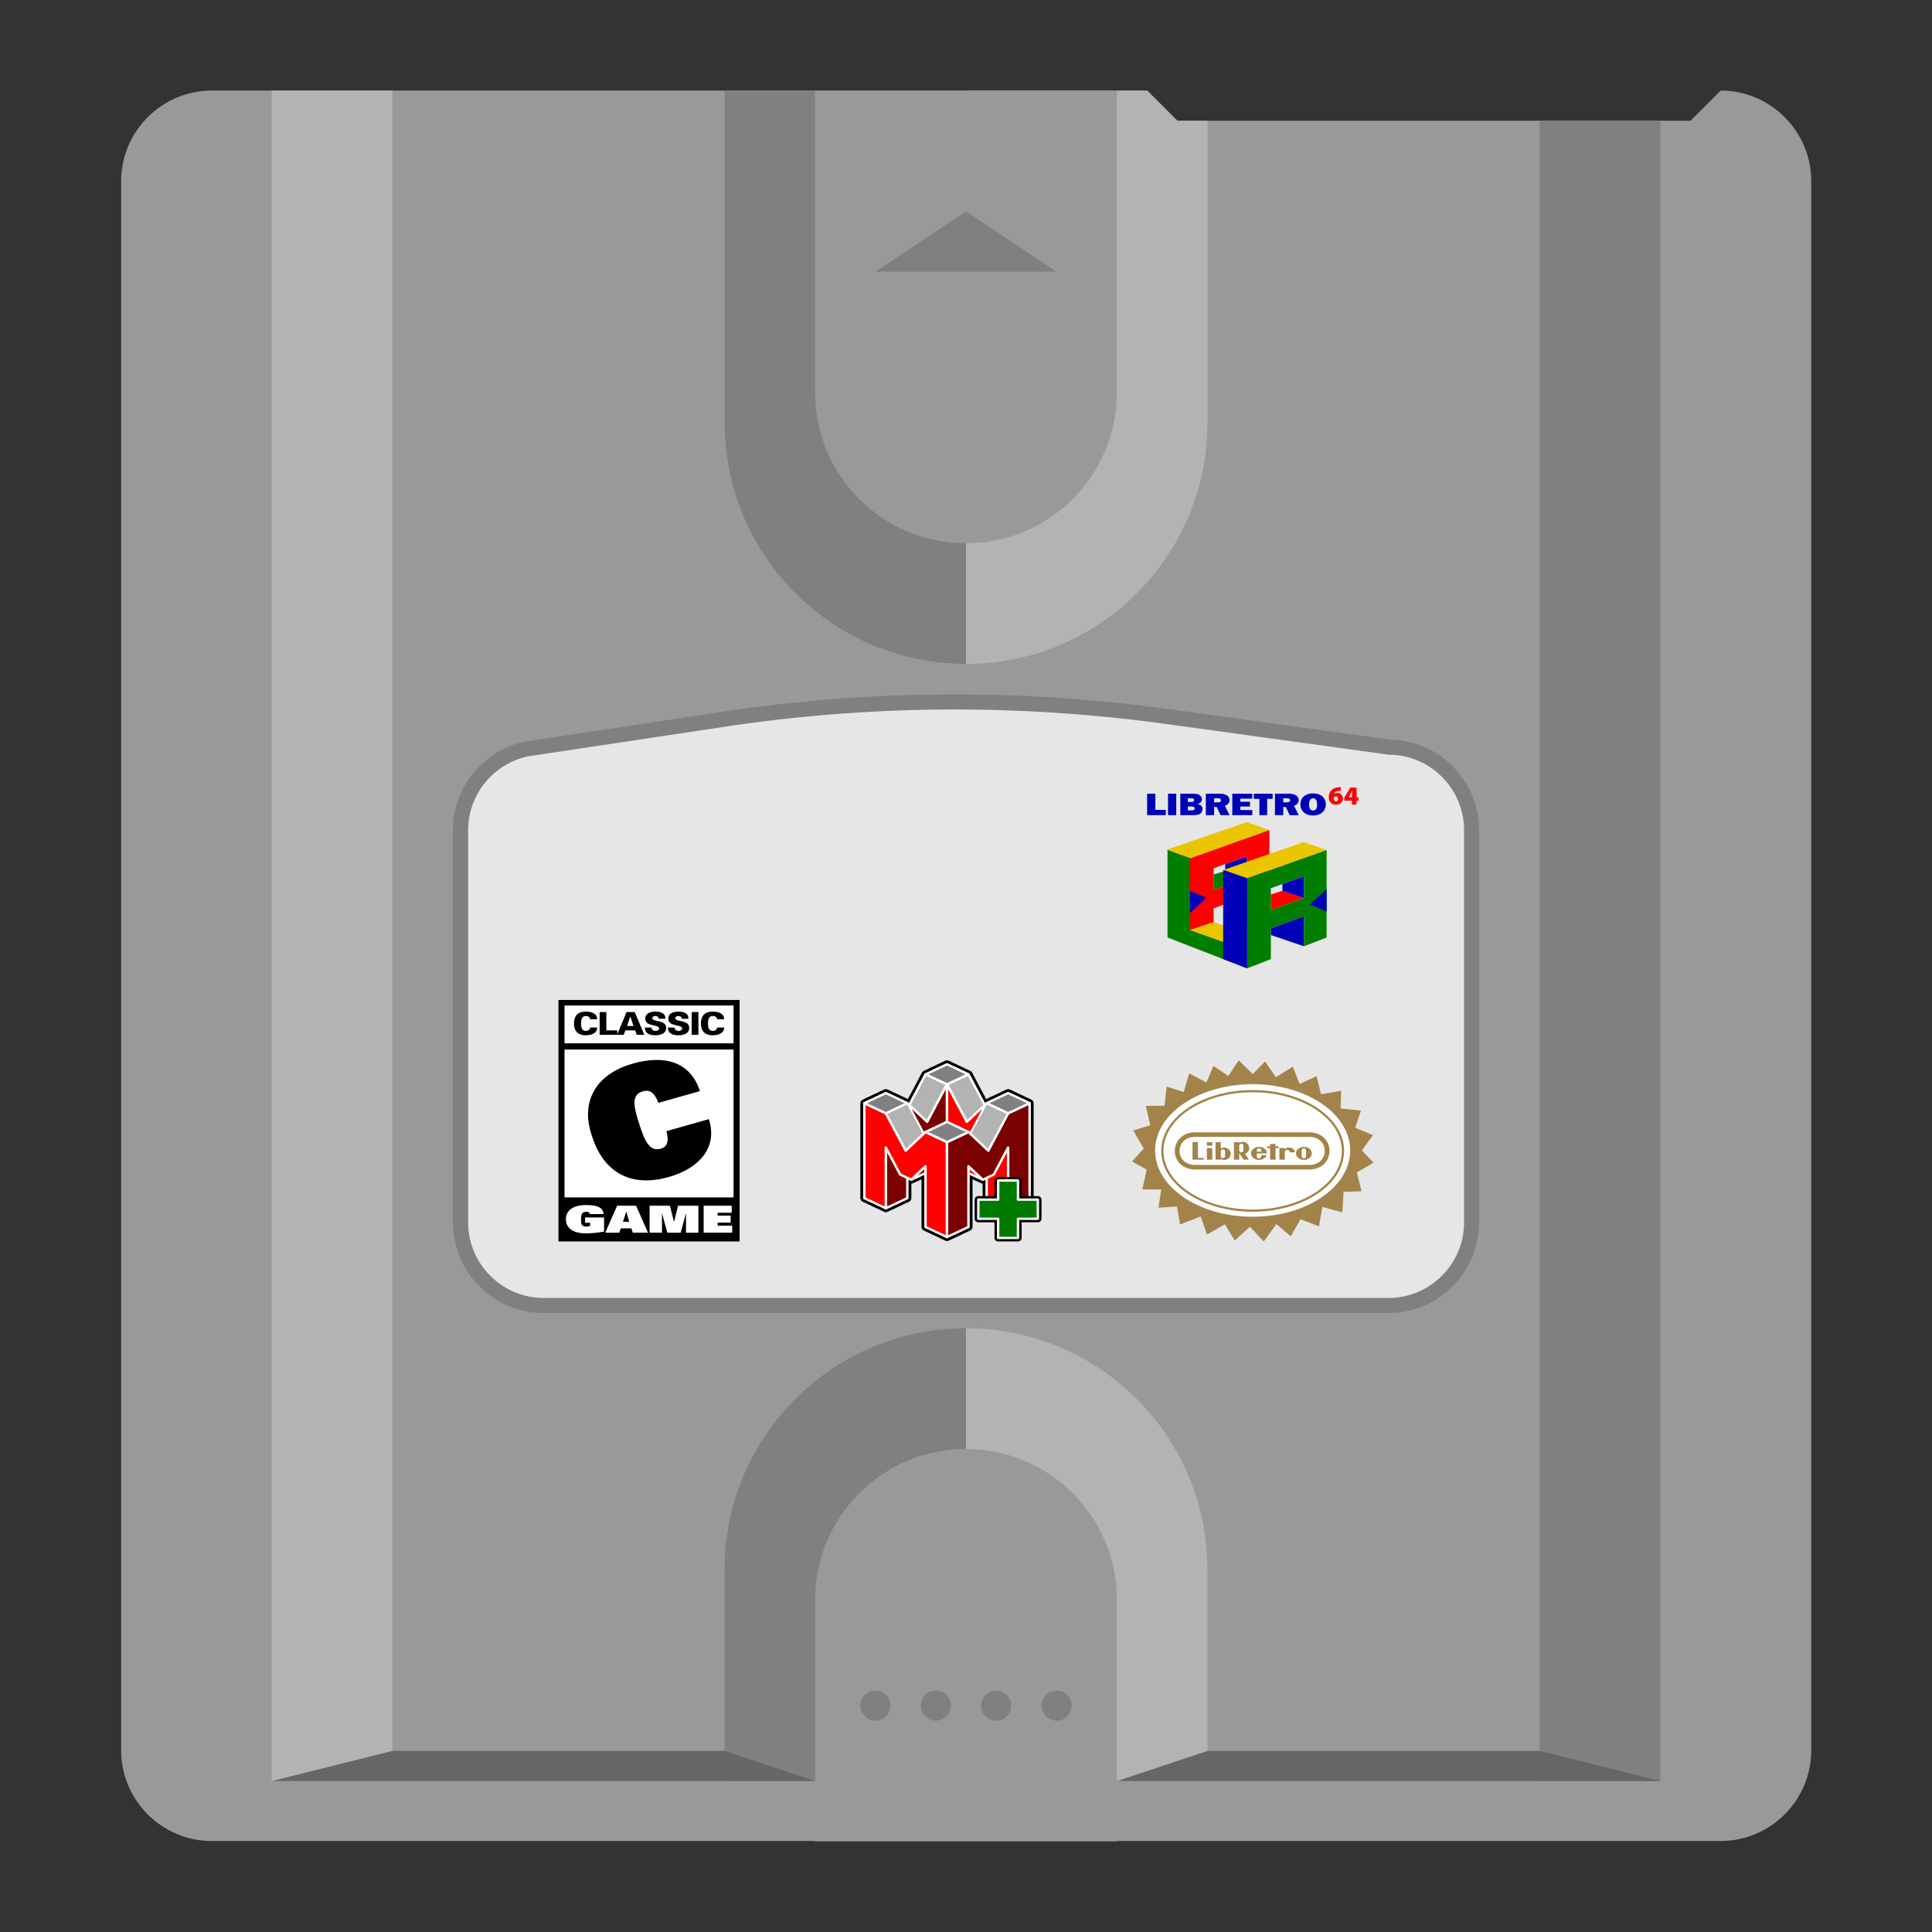 <?xml version="1.0" encoding="UTF-8" standalone="no"?>
<svg
   xmlns:dc="http://purl.org/dc/elements/1.1/"
   xmlns:cc="http://creativecommons.org/ns#"
   xmlns:rdf="http://www.w3.org/1999/02/22-rdf-syntax-ns#"
   xmlns:svg="http://www.w3.org/2000/svg"
   xmlns="http://www.w3.org/2000/svg"
   xmlns:sodipodi="http://sodipodi.sourceforge.net/DTD/sodipodi-0.dtd"
   xmlns:inkscape="http://www.inkscape.org/namespaces/inkscape"
   viewBox="0 0 341.333 341.333"
   height="256"
   width="256"
   xml:space="preserve"
   id="svg2"
   version="1.1"
   sodipodi:docname="Nintendo - Nintendo 64DD-content.svg"
   inkscape:version="0.92.2 (5c3e80d, 2017-08-06)"><rect x="0" y="0" width="341.333" height="341.333" fill="#333333" stroke="none"/><sodipodi:namedview
     pagecolor="#ffffff"
     bordercolor="#666666"
     borderopacity="1"
     objecttolerance="10"
     gridtolerance="10"
     guidetolerance="10"
     inkscape:pageopacity="0"
     inkscape:pageshadow="2"
     inkscape:window-width="1024"
     inkscape:window-height="705"
     id="namedview52"
     showgrid="false"
     inkscape:pagecheckerboard="true"
     inkscape:zoom="1.3828124"
     inkscape:cx="112.25453"
     inkscape:cy="90.476001"
     inkscape:window-x="-8"
     inkscape:window-y="-8"
     inkscape:window-maximized="1"
     inkscape:current-layer="svg2" /><defs
     id="defs6"><clipPath
       id="clipPath18"
       clipPathUnits="userSpaceOnUse"><path
         id="path16"
         d="M 0,256 H 256 V 0 H 0 Z" /></clipPath><clipPath
       id="clipPath26"
       clipPathUnits="userSpaceOnUse"><path
         id="path24"
         d="M 8,252 H 248 V 4 H 8 Z" /></clipPath></defs><g
     id="g36"
     transform="matrix(1.333,0,0,-1.333,304,16)"><path
       inkscape:connector-curvature="0"
       d="m 0,0 -4,-4 h -68 l -4,4 h -124 c -6.6,0 -12,-5.4 -12,-12 v -208 c 0,-6.6 5.4,-12 12,-12 H 0 c 6.6,0 12,5.4 12,12 V -12 C 12,-5.4 6.6,0 0,0"
       style="fill:#999999;fill-opacity:1;fill-rule:nonzero;stroke:none"
       id="path38" /></g><g
     id="g40"
     transform="matrix(1.333,0,0,-1.333,208,21.333)"><path
       inkscape:connector-curvature="0"
       d="m 0,0 -4,4 h -56 v -44 c 0,-17.673 14.327,-32 32,-32 17.673,0 32,14.327 32,32 V 0 Z"
       style="fill:#b3b3b3;fill-opacity:1;fill-rule:nonzero;stroke:none"
       id="path42" /></g><g
     id="g44"
     transform="matrix(1.333,0,0,-1.333,170.667,16)"><path
       inkscape:connector-curvature="0"
       d="m 0,0 h -32 v -44 c 0,-17.673 14.327,-32 32,-32 z"
       style="fill:#808080;fill-opacity:1;fill-rule:nonzero;stroke:none"
       id="path46" /></g><g
     id="g48"
     transform="matrix(1.333,0,0,-1.333,144,16)"><path
       inkscape:connector-curvature="0"
       d="m 0,0 v -40 c 0,-11.046 8.954,-20 20,-20 11.046,0 20,8.954 20,20 V 0 Z"
       style="fill:#999999;fill-opacity:1;fill-rule:nonzero;stroke:none"
       id="path50" /></g><g
     id="g52"
     transform="matrix(1.333,0,0,-1.333,154.667,48)"><path
       inkscape:connector-curvature="0"
       d="M 0,0 H 24 L 12,8 Z"
       style="fill:#808080;fill-opacity:1;fill-rule:nonzero;stroke:none"
       id="path54" /></g><g
     id="g56"
     transform="matrix(1.333,0,0,-1.333,170.667,234.667)"><path
       inkscape:connector-curvature="0"
       d="m 0,0 v -60 h 32 v 28 C 32,-14.327 17.673,0 0,0"
       style="fill:#b3b3b3;fill-opacity:1;fill-rule:nonzero;stroke:none"
       id="path58" /></g><g
     id="g60"
     transform="matrix(1.333,0,0,-1.333,170.667,234.667)"><path
       inkscape:connector-curvature="0"
       d="M 0,0 C -17.673,0 -32,-14.327 -32,-32 V -60 H 0 Z"
       style="fill:#808080;fill-opacity:1;fill-rule:nonzero;stroke:none"
       id="path62" /></g><g
     id="g64"
     transform="matrix(1.333,0,0,-1.333,170.667,256)"><path
       inkscape:connector-curvature="0"
       d="m 0,0 c -11.046,0 -20,-8.954 -20,-20 v -24 -8 h 40 v 8 24 C 20,-8.954 11.046,0 0,0"
       style="fill:#999999;fill-opacity:1;fill-rule:nonzero;stroke:none"
       id="path66" /></g><g
     id="g68"
     transform="matrix(1.333,0,0,-1.333,157.333,301.333)"><path
       inkscape:connector-curvature="0"
       d="m 0,0 c 0,-1.105 -0.895,-2 -2,-2 -1.105,0 -2,0.895 -2,2 0,1.105 0.895,2 2,2 1.105,0 2,-0.895 2,-2"
       style="fill:#808080;fill-opacity:1;fill-rule:nonzero;stroke:none"
       id="path70" /></g><g
     id="g72"
     transform="matrix(1.333,0,0,-1.333,168,301.333)"><path
       inkscape:connector-curvature="0"
       d="m 0,0 c 0,-1.105 -0.895,-2 -2,-2 -1.105,0 -2,0.895 -2,2 0,1.105 0.895,2 2,2 1.105,0 2,-0.895 2,-2"
       style="fill:#808080;fill-opacity:1;fill-rule:nonzero;stroke:none"
       id="path74" /></g><g
     id="g76"
     transform="matrix(1.333,0,0,-1.333,178.667,301.333)"><path
       inkscape:connector-curvature="0"
       d="m 0,0 c 0,-1.105 -0.895,-2 -2,-2 -1.105,0 -2,0.895 -2,2 0,1.105 0.895,2 2,2 1.105,0 2,-0.895 2,-2"
       style="fill:#808080;fill-opacity:1;fill-rule:nonzero;stroke:none"
       id="path78" /></g><g
     id="g80"
     transform="matrix(1.333,0,0,-1.333,189.333,301.333)"><path
       inkscape:connector-curvature="0"
       d="m 0,0 c 0,-1.105 -0.895,-2 -2,-2 -1.105,0 -2,0.895 -2,2 0,1.105 0.895,2 2,2 1.105,0 2,-0.895 2,-2"
       style="fill:#808080;fill-opacity:1;fill-rule:nonzero;stroke:none"
       id="path82" /></g><g
     id="g84"
     transform="matrix(1.333,0,0,-1.333,168.667,122.68)"
     style="fill:#808080;fill-opacity:1"><path
       inkscape:connector-curvature="0"
       d="m 0,0 c -9.762,0 -19.611,-0.7 -29.274,-2.08 l -27.597,-4.153 -0.06,-0.009 -0.059,-0.013 c -5.511,-1.174 -9.51,-6.11 -9.51,-11.735 v -52 c 0,-6.617 5.383,-12 12,-12 h 112 c 6.617,0 12,5.383 12,12 v 52 c 0,6.569 -5.306,11.922 -11.857,11.999 l -29.359,4.05 C 18.944,-0.653 9.428,0 0,0"
       style="fill:#808080;fill-opacity:1;fill-rule:nonzero;stroke:none"
       id="path86" /></g><g
     id="g88"
     transform="matrix(1.333,0,0,-1.333,245.333,133.333)"
     style="font-variant-east_asian:normal;opacity:1;vector-effect:none;fill:#e6e6e6;fill-opacity:1;stroke:none;stroke-width:1;stroke-linecap:butt;stroke-linejoin:miter;stroke-miterlimit:4;stroke-dasharray:none;stroke-dashoffset:0;stroke-opacity:1"><path
       inkscape:connector-curvature="0"
       d="M 0,0 -29.489,4.067 C -48.404,6.676 -67.59,6.63 -86.491,3.93 l -27.583,-4.151 C -118.587,-1.183 -122,-5.211 -122,-10 v -52 c 0,-5.5 4.5,-10 10,-10 H 0 c 5.5,0 10,4.5 10,10 v 52 C 10,-4.5 5.5,0 0,0"
       style="fill:#e6e6e6;fill-opacity:1;fill-rule:nonzero;stroke:none;font-variant-east_asian:normal;vector-effect:none;stroke-width:1;stroke-linecap:butt;stroke-linejoin:miter;stroke-miterlimit:4;stroke-dasharray:none;stroke-dashoffset:0;stroke-opacity:1"
       id="path90" /></g><path
     inkscape:connector-curvature="0"
     d="M 69.333,314.667 H 48 V 16 h 21.333 z"
     style="fill:#b3b3b3;fill-opacity:1;fill-rule:nonzero;stroke:none;stroke-width:1.333"
     id="path92" /><path
     inkscape:connector-curvature="0"
     d="m 272,314.667 h 21.333 V 21.333 h -21.333 z"
     style="fill:#808080;fill-opacity:1;fill-rule:nonzero;stroke:none;stroke-width:1.333"
     id="path94" /><g
     id="g96"
     transform="matrix(1.333,0,0,-1.333,144,314.667)"><path
       inkscape:connector-curvature="0"
       d="m 0,0 h -72 l 16,4 h 44 z"
       style="fill:#666666;fill-opacity:1;fill-rule:nonzero;stroke:none"
       id="path98" /></g><g
     id="g100"
     transform="matrix(1.333,0,0,-1.333,293.333,314.667)"><path
       inkscape:connector-curvature="0"
       d="m 0,0 h -72 l 12,4 h 44 z"
       style="fill:#666666;fill-opacity:1;fill-rule:nonzero;stroke:none"
       id="path102" /></g><g
     id="g1251"
     transform="translate(8)"><path
       inkscape:connector-curvature="0"
       d="m 222.373,167.185 -5.844,-1.993 v -1.191 l 5.857,-2.135 z"
       style="fill:#0000b8;fill-opacity:1;fill-rule:nonzero;stroke:none;stroke-width:1.333"
       id="path56" /><path
       inkscape:connector-curvature="0"
       d="m 208.456,162.355 c 0,0 3.811,1.643 3.811,1.308 0,-0.336 0.013,-5.319 0.013,-5.319 l -3.905,1.423 z"
       style="fill:#007e00;fill-opacity:1;fill-rule:nonzero;stroke:none;stroke-width:1.333"
       id="path60" /><path
       inkscape:connector-curvature="0"
       d="m 212.28,155.152 -3.824,-1.295 -2.033,0.648 v 2.728 z"
       style="fill:#007e00;fill-opacity:1;fill-rule:nonzero;stroke:none;stroke-width:1.333"
       id="path64" /><path
       inkscape:connector-curvature="0"
       d="m 212.267,145.248 -14.253,4.929 4.211,1.475 14.048,-4.992 z"
       style="fill:#eac500;fill-opacity:1;fill-rule:nonzero;stroke:none;stroke-width:1.333"
       id="path68" /><path
       inkscape:connector-curvature="0"
       d="m 208.456,153.858 3.824,1.295 v -3.883 l -3.824,1.393 z"
       style="fill:#0000b8;fill-opacity:1;fill-rule:nonzero;stroke:none;stroke-width:1.333"
       id="path72" /><path
       inkscape:connector-curvature="0"
       d="m 216.133,157.8 -2.957,-1.244 2.957,-2.699 z m -3.853,-2.648 -5.857,2.081 v -3.829 l 5.857,-2.135 z m 0.019,-7.081 v 0.001 l -10.075,3.58 v 3.281 3.792 3.281 2.32 l 4.199,-1.42 v -2.429 l 5.857,-2.133 v 2.463 l -0.013,0.005 v 2.849 l 0.032,-0.012 3.973,-1.549 v -15.44 z"
       style="fill:#ff0000;fill-opacity:1;fill-rule:nonzero;stroke:none;stroke-width:1.333"
       id="path76" /><path
       inkscape:connector-curvature="0"
       d="m 197.967,144.017 h -3.3 V 140.226 h 1.455 v 2.863 h 1.845 z"
       style="fill:#0000b8;fill-opacity:1;fill-rule:nonzero;stroke:none;stroke-width:1.333"
       id="path80" /><path
       id="path82-8"
       style="fill:#0000b8;fill-opacity:1;fill-rule:nonzero;stroke:none;stroke-width:1.333"
       d="m 199.812,144.016 h -1.455 v -3.791 h 1.455 z"
       inkscape:connector-curvature="0" /><path
       inkscape:connector-curvature="0"
       d="m 202.481,143.171 c 0.144,0 0.301,0.005 0.419,-0.072 0.103,-0.06 0.172,-0.16 0.172,-0.265 0,-0.127 -0.089,-0.243 -0.227,-0.299 -0.124,-0.049 -0.288,-0.049 -0.419,-0.049 h -0.569 v 0.685 z m -0.041,-1.492 c 0.137,0 0.303,0.005 0.405,-0.072 0.089,-0.067 0.137,-0.16 0.137,-0.248 0,-0.283 -0.288,-0.321 -0.563,-0.321 h -0.563 v 0.641 z m -1.907,-1.453 h 2.297 c 0.357,0 0.721,0.021 1.016,0.193 0.316,0.183 0.501,0.492 0.501,0.801 0,0.397 -0.316,0.735 -0.796,0.823 v 0.012 c 0.541,0.077 0.912,0.408 0.912,0.861 0,0.327 -0.144,0.691 -0.48,0.885 -0.364,0.209 -0.872,0.215 -1.297,0.215 h -2.153 z"
       style="fill:#0000b8;fill-opacity:1;fill-rule:nonzero;stroke:none;stroke-width:1.333"
       id="path86-1" /><path
       inkscape:connector-curvature="0"
       d="m 207.03,141.756 c 0.316,0 0.693,-0.039 0.693,-0.365 0,-0.127 -0.083,-0.248 -0.227,-0.309 -0.124,-0.049 -0.275,-0.049 -0.412,-0.049 h -0.583 v 0.724 z m 0.611,2.26 -0.687,-1.448 h -0.452 v 1.448 h -1.461 v -3.791 h 2.395 c 0.411,0 0.864,0.044 1.213,0.232 0.392,0.199 0.577,0.536 0.577,0.907 0,0.497 -0.275,0.796 -0.831,1 l 0.851,1.652 z"
       style="fill:#0000b8;fill-opacity:1;fill-rule:nonzero;stroke:none;stroke-width:1.333"
       id="path90-1" /><path
       inkscape:connector-curvature="0"
       d="m 213.246,144.017 h -3.533 V 140.226 h 3.533 v 0.873 h -2.12 v 0.552 h 1.715 v 0.845 h -1.715 V 143.11 h 2.12 z"
       style="fill:#0000b8;fill-opacity:1;fill-rule:nonzero;stroke:none;stroke-width:1.333"
       id="path94-3" /><path
       inkscape:connector-curvature="0"
       d="m 215.873,144.017 h -1.372 V 141.138 h -0.988 v -0.912 h 3.328 v 0.912 h -0.968 z"
       style="fill:#0000b8;fill-opacity:1;fill-rule:nonzero;stroke:none;stroke-width:1.333"
       id="path98-4" /><path
       inkscape:connector-curvature="0"
       d="m 219.242,141.756 c 0.316,0 0.693,-0.039 0.693,-0.365 0,-0.127 -0.083,-0.248 -0.227,-0.309 -0.124,-0.049 -0.275,-0.049 -0.412,-0.049 h -0.583 v 0.724 z m 0.611,2.26 -0.687,-1.448 h -0.452 v 1.448 h -1.461 v -3.791 h 2.395 c 0.411,0 0.864,0.044 1.213,0.232 0.392,0.199 0.577,0.536 0.577,0.907 0,0.497 -0.275,0.796 -0.831,1 l 0.851,1.652 z"
       style="fill:#0000b8;fill-opacity:1;fill-rule:nonzero;stroke:none;stroke-width:1.333"
       id="path102-4" /><path
       inkscape:connector-curvature="0"
       d="m 223.283,142.138 c 0,0.365 0.048,1.067 0.707,1.067 0.659,0 0.707,-0.701 0.707,-1.067 0,-0.371 -0.068,-1.111 -0.707,-1.111 -0.639,0 -0.707,0.74 -0.707,1.111 m 2.957,-0.005 c 0,1.077 -0.824,1.94 -2.251,1.94 -1.427,0 -2.251,-0.863 -2.251,-1.94 0,-1.133 0.817,-1.963 2.251,-1.963 1.433,0 2.251,0.829 2.251,1.963"
       style="fill:#0000b8;fill-opacity:1;fill-rule:nonzero;stroke:none;stroke-width:1.333"
       id="path106" /><path
       inkscape:connector-curvature="0"
       d="m 222.387,158.675 -3.824,-1.295 -2.033,0.648 v 2.728 z"
       style="fill:#ff0000;fill-opacity:1;fill-rule:nonzero;stroke:none;stroke-width:1.333"
       id="path110" /><path
       inkscape:connector-curvature="0"
       d="m 206.448,162.909 -4.199,1.412 0.02,0.007 -0.008,0.003 5.859,2.1 c 0,0 3.144,-1.676 3.195,-1.745 0.049,-0.069 -4.867,-1.776 -4.867,-1.776"
       style="fill:#eac500;fill-opacity:1;fill-rule:nonzero;stroke:none;stroke-width:1.333"
       id="path114" /><path
       inkscape:connector-curvature="0"
       d="m 228.063,141.576 c 0.205,0 0.336,-0.189 0.336,-0.448 0,-0.207 -0.112,-0.447 -0.392,-0.447 -0.168,0 -0.299,0.103 -0.355,0.224 -0.019,0.033 -0.019,0.085 -0.019,0.172 0.019,0.24 0.149,0.499 0.429,0.499 m 0.859,-1.859 h -0.28 c -0.653,0.035 -0.896,0.275 -0.989,0.568 h 0.019 c 0.168,-0.139 0.355,-0.189 0.616,-0.189 0.504,0 0.969,0.344 0.969,0.981 0,0.619 -0.503,1.101 -1.193,1.101 -0.915,0 -1.305,-0.637 -1.305,-1.325 0,-0.551 0.204,-1.033 0.559,-1.325 0.336,-0.293 0.765,-0.431 1.288,-0.448 h 0.299 v 0.637 0 z"
       style="fill:#ff0000;fill-opacity:1;fill-rule:nonzero;stroke:none;stroke-width:1.333"
       id="path118" /><path
       inkscape:connector-curvature="0"
       d="m 230.862,140.836 v -0.516 c 0,-0.189 0.019,-0.396 0.019,-0.603 h -0.019 c -0.093,0.207 -0.187,0.396 -0.299,0.603 l -0.261,0.499 v 0.017 z m 0,1.291 v -0.671 h -1.361 v -0.533 l 1.081,-1.791 h 1.083 v 1.721 h 0.336 v 0.62 h -0.336 v 0.671 h -0.821 z"
       style="fill:#ff0000;fill-opacity:1;fill-rule:nonzero;stroke:none;stroke-width:1.333"
       id="path122" /><path
       inkscape:connector-curvature="0"
       d="m 208.12,153.701 v 12.729 l -5.857,-2.1 v -12.704 l -0.019,-0.032 -3.975,-1.412 v 15.441 l 3.975,1.549 5.857,2.272 4.216,1.635 v -15.905 z"
       style="fill:#007e00;fill-opacity:1;fill-rule:nonzero;stroke:none;stroke-width:1.333"
       id="path126" /><path
       inkscape:connector-curvature="0"
       d="m 222.411,151.644 v 2.843 l -5.839,2.272 -0.019,-3.015 z"
       style="fill:#0000b8;fill-opacity:1;fill-rule:nonzero;stroke:none;stroke-width:1.333"
       id="path130" /><path
       inkscape:connector-curvature="0"
       d="m 222.373,148.771 -14.253,4.929 4.211,1.475 14.048,-4.992 z"
       style="fill:#eac500;fill-opacity:1;fill-rule:nonzero;stroke:none;stroke-width:1.333"
       id="path134" /><path
       inkscape:connector-curvature="0"
       d="m 218.563,157.381 3.824,1.295 v -3.883 l -3.824,1.393 z"
       style="fill:#0000b8;fill-opacity:1;fill-rule:nonzero;stroke:none;stroke-width:1.333"
       id="path138" /><path
       inkscape:connector-curvature="0"
       d="m 222.387,158.675 -5.857,2.081 v -3.829 l 5.857,-2.135 z m 0.019,-7.081 v 0.001 l -10.075,3.58 v 3.281 3.792 3.281 5.551 l 4.199,-1.628 v -3.023 -2.429 l 5.857,-2.133 v 2.463 l -0.013,0.005 v 2.849 l 0.032,-0.012 3.973,-1.549 v -15.44 z"
       style="fill:#007e00;fill-opacity:1;fill-rule:nonzero;stroke:none;stroke-width:1.333"
       id="path142" /><path
       inkscape:connector-curvature="0"
       d="m 226.379,161.04 -2.957,-1.244 2.957,-2.699 z"
       style="fill:#0000b8;fill-opacity:1;fill-rule:nonzero;stroke:none;stroke-width:1.333"
       id="path146" /><path
       inkscape:connector-curvature="0"
       d="m 202.224,157.381 2.957,1.244 -2.957,2.699 z"
       style="fill:#0000b8;fill-opacity:1;fill-rule:nonzero;stroke:none;stroke-width:1.333"
       id="path150" /><path
       inkscape:connector-curvature="0"
       d="m 208.12,153.701 4.211,1.473 v 15.905 l -4.229,-1.635 z"
       style="fill:#0000b8;fill-opacity:1;fill-rule:nonzero;stroke:none;stroke-width:1.333"
       id="path154" /></g><g
     id="g1268"
     transform="translate(-5.333,5.587)"><path
       inkscape:connector-curvature="0"
       d="m 104,171.08 v 7.661 1.088 26.293 0.933 6.691 h 32 v -6.691 -0.933 -26.293 -1.088 -7.661 z"
       style="fill:#000000;fill-opacity:1;fill-rule:nonzero;stroke:none;stroke-width:1.333"
       id="path158" /><path
       id="path160"
       style="fill:#ffffff;fill-opacity:1;fill-rule:nonzero;stroke:none;stroke-width:1.333"
       d="m 134.933,205.959 h -29.867 v -26.119 h 29.867 z"
       inkscape:connector-curvature="0" /><path
       id="path162"
       style="fill:#ffffff;fill-opacity:1;fill-rule:nonzero;stroke:none;stroke-width:1.333"
       d="m 105.066,172.056 h 29.867 v 6.685 h -29.867 z"
       inkscape:connector-curvature="0" /><path
       inkscape:connector-curvature="0"
       d="m 108.696,209.51 h 3.361 v 2.489 c -1.012,0.191 -2.187,0.316 -3.253,0.316 -2.349,0 -3.497,-1.047 -3.497,-2.503 0,-1.456 1.148,-2.503 3.569,-2.503 2.007,0 3.055,0.48 3.083,1.593 h -2.423 c -0.008,-0.151 -0.089,-0.249 -0.199,-0.309 -0.108,-0.059 -0.261,-0.085 -0.424,-0.085 -0.389,0 -0.641,0.145 -0.768,0.336 -0.127,0.191 -0.163,0.659 -0.163,1.06 0,0.461 0.053,0.777 0.171,0.929 0.155,0.197 0.407,0.283 0.741,0.283 0.244,0 0.479,-0.027 0.687,-0.099 v -0.573 h -0.885 z"
       style="fill:#ffffff;fill-opacity:1;fill-rule:nonzero;stroke:none;stroke-width:1.333"
       id="path166" /><path
       inkscape:connector-curvature="0"
       d="m 116.5,210.268 -0.516,-1.792 h -0.017 l -0.569,1.792 z m -2.143,-2.832 h 3.353 l 2.097,4.755 h -2.676 l -0.252,-0.764 h -1.871 l -0.263,0.764 h -2.476 z"
       style="fill:#ffffff;fill-opacity:1;fill-rule:nonzero;stroke:none;stroke-width:1.333"
       id="path170" /><path
       inkscape:connector-curvature="0"
       d="m 126.535,208.792 h -0.019 l -0.921,3.399 h -2.368 l -0.921,-3.399 h -0.019 v 3.399 h -2.187 v -4.756 h 3.588 l 0.713,2.833 h 0.019 l 0.713,-2.833 h 3.588 v 4.756 h -2.187 z"
       style="fill:#ffffff;fill-opacity:1;fill-rule:nonzero;stroke:none;stroke-width:1.333"
       id="path174" /><path
       inkscape:connector-curvature="0"
       d="m 129.649,207.435 h 4.961 v 1.239 h -2.485 v 0.507 h 2.296 v 1.239 h -2.296 v 0.533 h 2.567 v 1.239 h -5.043 z"
       style="fill:#ffffff;fill-opacity:1;fill-rule:nonzero;stroke:none;stroke-width:1.333"
       id="path178" /><path
       inkscape:connector-curvature="0"
       d="m 109.59,174.481 c -0.029,-0.363 -0.32,-0.568 -0.804,-0.568 -0.68,0 -0.805,0.752 -0.805,1.353 0,0.585 0.136,1.276 0.805,1.276 0.497,0 0.78,-0.207 0.804,-0.591 h 1.243 c 0.017,1.013 -1.012,1.369 -2.047,1.369 -1.332,0 -2.047,-0.752 -2.047,-2.1 0,-1.347 0.715,-2.077 2.047,-2.088 1.035,0 2.064,0.335 2.047,1.348 z"
       style="fill:#000000;fill-opacity:1;fill-rule:nonzero;stroke:none;stroke-width:1.333"
       id="path182" /><path
       inkscape:connector-curvature="0"
       d="m 111.273,177.238 v -4.021 h 1.183 v 3.241 h 1.935 v 0.78 z"
       style="fill:#000000;fill-opacity:1;fill-rule:nonzero;stroke:none;stroke-width:1.333"
       id="path186" /><path
       inkscape:connector-curvature="0"
       d="m 117.25,175.673 -0.544,-1.671 h -0.019 l -0.579,1.671 z m -2.905,1.565 1.687,-4.021 h 1.444 l 1.685,4.021 h -1.337 l -0.284,-0.785 h -1.733 l -0.277,0.785 z"
       style="fill:#000000;fill-opacity:1;fill-rule:nonzero;stroke:none;stroke-width:1.333"
       id="path190" /><path
       inkscape:connector-curvature="0"
       d="m 121.696,174.397 c 0.005,-0.156 -0.048,-0.273 -0.155,-0.356 -0.1,-0.084 -0.253,-0.128 -0.455,-0.128 -0.272,0 -0.509,0.167 -0.509,0.367 0,0.296 0.379,0.391 0.692,0.468 0.716,0.173 1.757,0.24 1.757,1.325 0,0.847 -0.887,1.248 -1.875,1.248 -0.995,0 -1.869,-0.272 -1.888,-1.364 h 1.184 c -0.007,0.379 0.289,0.584 0.715,0.584 0.273,0 0.621,-0.133 0.621,-0.4 0,-0.547 -0.875,-0.429 -1.804,-0.813 -0.432,-0.179 -0.645,-0.547 -0.645,-0.981 0.048,-0.952 0.936,-1.213 1.828,-1.213 0.883,0 1.787,0.295 1.716,1.264 z"
       style="fill:#000000;fill-opacity:1;fill-rule:nonzero;stroke:none;stroke-width:1.333"
       id="path194" /><path
       inkscape:connector-curvature="0"
       d="m 125.762,174.397 c 0.005,-0.156 -0.048,-0.273 -0.155,-0.356 -0.1,-0.084 -0.253,-0.128 -0.455,-0.128 -0.272,0 -0.509,0.167 -0.509,0.367 0,0.296 0.379,0.391 0.692,0.468 0.716,0.173 1.757,0.24 1.757,1.325 0,0.847 -0.887,1.248 -1.875,1.248 -0.995,0 -1.869,-0.272 -1.888,-1.364 h 1.184 c -0.007,0.379 0.289,0.584 0.715,0.584 0.273,0 0.621,-0.133 0.621,-0.4 0,-0.547 -0.875,-0.429 -1.804,-0.813 -0.432,-0.179 -0.645,-0.547 -0.645,-0.981 0.048,-0.952 0.936,-1.213 1.828,-1.213 0.883,0 1.787,0.295 1.716,1.264 z"
       style="fill:#000000;fill-opacity:1;fill-rule:nonzero;stroke:none;stroke-width:1.333"
       id="path198" /><path
       id="path200"
       style="fill:#000000;fill-opacity:1;fill-rule:nonzero;stroke:none;stroke-width:1.333"
       d="m 127.538,173.216 h 1.183 v 4.021 h -1.183 z"
       inkscape:connector-curvature="0" /><path
       inkscape:connector-curvature="0"
       d="m 132.018,174.481 c -0.029,-0.363 -0.32,-0.568 -0.804,-0.568 -0.681,0 -0.805,0.752 -0.805,1.353 0,0.585 0.136,1.276 0.805,1.276 0.496,0 0.78,-0.207 0.804,-0.591 h 1.243 c 0.017,1.013 -1.012,1.369 -2.047,1.369 -1.332,0 -2.048,-0.752 -2.048,-2.1 0,-1.347 0.716,-2.077 2.048,-2.088 1.035,0 2.064,0.335 2.047,1.348 z"
       style="fill:#000000;fill-opacity:1;fill-rule:nonzero;stroke:none;stroke-width:1.333"
       id="path204" /><path
       inkscape:connector-curvature="0"
       d="m 130.571,192.135 c 1.676,5.243 -2.04,8.795 -7.048,10.215 -7.08,2.007 -11.651,-1.123 -13.579,-7.156 -2.092,-5.872 0.377,-10.939 7.204,-12.873 5.093,-1.444 10.025,-0.716 11.839,4.863 l -7.331,2.077 c -0.803,-2.129 -1.776,-2.312 -2.756,-2.035 -2.071,0.587 -1.627,2.644 -0.649,5.7 0.927,2.897 1.785,5.011 3.8,4.44 1.035,-0.293 1.549,-1.072 1.021,-3.105 z"
       style="fill:#000000;fill-opacity:1;fill-rule:nonzero;stroke:none;stroke-width:1.333"
       id="path208" /></g><g
     id="g1283"
     transform="translate(5.333,0.253)"><path
       inkscape:connector-curvature="0"
       d="m 215.977,191.364 c 9.521,0 17.24,5.247 17.24,11.716 0,6.471 -7.719,11.716 -17.24,11.716 -9.521,0 -17.24,-5.245 -17.24,-11.716 0,-6.469 7.719,-11.716 17.24,-11.716"
       style="fill:#ffffff;fill-opacity:1;fill-rule:nonzero;stroke:none;stroke-width:1.333"
       id="path212" /><path
       inkscape:connector-curvature="0"
       d="m 233.218,202.993 c 0,-6.469 -7.719,-11.716 -17.24,-11.716 -9.521,0 -17.24,5.247 -17.24,11.716 0,6.471 7.719,11.717 17.24,11.717 9.521,0 17.24,-5.247 17.24,-11.717 m 2.055,0.008 2.061,2.155 -2.947,1.725 0.828,3.336 -3.169,0.087 -0.219,3.632 -3.533,-0.949 -0.596,3.429 -3.269,-1.267 -1.705,3.023 -2.553,-2.156 -2.227,3.064 -2.453,-2.6 -2.68,2.428 -1.749,-2.86 -3.16,1.815 -1.092,-3.201 -3.659,1.407 -0.539,-3.157 -3.273,0.2 0.491,-3.215 -3.348,-0.013 0.783,-3.509 -2.596,-1.424 2.067,-2.289 -1.856,-3.185 3.017,-0.931 -0.793,-3.407 3.309,-0.044 0.383,-3.379 2.993,0.969 0.991,-3.293 3.024,1.596 1.251,-2.913 2.619,1.776 1.84,-2.769 2.473,2.412 2.187,-2.205 1.916,2.78 2.993,-1.877 1.187,3.069 3.009,-1.391 0.773,3.203 3.567,-0.62 -0.109,3.133 3.603,0.379 -1.02,3.027 3.139,1.313 z"
       style="fill:#a3834a;fill-opacity:1;fill-rule:nonzero;stroke:none;stroke-width:1.333"
       id="path216" /><path
       inkscape:connector-curvature="0"
       d="m 200.219,203.08 c 0,-5.712 7.069,-10.359 15.757,-10.359 8.689,0 15.759,4.647 15.759,10.359 0,5.712 -7.069,10.359 -15.759,10.359 -8.688,0 -15.757,-4.647 -15.757,-10.359 m 15.757,10.747 c 8.908,0 16.156,-4.821 16.156,-10.747 0,-5.925 -7.247,-10.747 -16.156,-10.747 -8.908,0 -16.155,4.821 -16.155,10.747 0,5.925 7.247,10.747 16.155,10.747"
       style="fill:#a3834a;fill-opacity:1;fill-rule:nonzero;stroke:none;stroke-width:1.333"
       id="path220" /><path
       inkscape:connector-curvature="0"
       d="m 225.978,205.56 h -20.173 c -1.704,0.007 -2.739,-1.109 -2.739,-2.479 0,-1.369 1.041,-2.476 2.739,-2.479 h 20.173 c 1.697,0.003 2.739,1.109 2.739,2.479 0,1.369 -1.035,2.485 -2.739,2.479 m 0.009,-5.765 H 205.794 c -2.136,-0.004 -3.572,1.495 -3.572,3.292 0,1.796 1.432,3.279 3.576,3.279 h 20.187 c 2.144,0 3.576,-1.483 3.576,-3.279 0,-1.797 -1.436,-3.296 -3.573,-3.292"
       style="fill:#a3834a;fill-opacity:1;fill-rule:nonzero;stroke:none;stroke-width:1.333"
       id="path224" /><path
       inkscape:connector-curvature="0"
       d="m 219.065,201.855 h 0.953 v 0.416 h 0.516 v 0.307 h -0.516 l 0.001,2.053 h -0.956 l 0.001,-2.053 h -0.519 v -0.305 h 0.52 z"
       style="fill:#a3834a;fill-opacity:1;fill-rule:nonzero;stroke:none;stroke-width:1.333"
       id="path228" /><path
       id="path230"
       style="fill:#a3834a;fill-opacity:1;fill-rule:nonzero;stroke:none;stroke-width:1.333"
       d="m 207.89,202.573 h 0.953 v 2.057 h -0.953 z"
       inkscape:connector-curvature="0" /><path
       id="path232"
       style="fill:#a3834a;fill-opacity:1;fill-rule:nonzero;stroke:none;stroke-width:1.333"
       d="m 207.888,201.536 h 0.956 v 0.632 h -0.956 z"
       inkscape:connector-curvature="0" /><path
       inkscape:connector-curvature="0"
       d="m 225.415,203.515 v 0 c 0,0.007 -0.001,0.312 -0.001,0.435 0,0.328 -0.199,0.463 -0.389,0.463 -0.191,0 -0.391,-0.135 -0.391,-0.463 v -0.443 c 0,0 0.001,-0.305 0.001,-0.429 0,-0.327 0.2,-0.461 0.389,-0.461 0.191,0 0.389,0.135 0.389,0.461 0,0.124 0,0.355 0.001,0.437 v -0.001 z m -0.383,-1.153 c -0.769,0 -1.393,0.517 -1.393,1.155 0,0.639 0.624,1.156 1.393,1.156 0.769,0 1.393,-0.517 1.393,-1.156 0,-0.637 -0.624,-1.155 -1.393,-1.155"
       style="fill:#a3834a;fill-opacity:1;fill-rule:nonzero;stroke:none;stroke-width:1.333"
       id="path236" /><path
       inkscape:connector-curvature="0"
       d="m 210.348,203.217 c 0,-0.319 0.225,-0.4 0.373,-0.4 0.152,0 0.375,0.081 0.375,0.4 0,0.105 -0.001,0.365 -0.001,0.365 0,0 0.001,0.257 0.001,0.367 0,0.317 -0.223,0.401 -0.373,0.401 -0.149,0 -0.375,-0.084 -0.375,-0.401 v -0.364 z m -0.935,-1.687 v 3.093 h 0.944 c 0,0 0,-0.101 0,-0.119 0.365,0.223 0.776,0.221 1.097,0.076 0.085,-0.039 0.652,-0.304 0.652,-1.02 0,-0.543 -0.525,-1.136 -1.212,-1.076 -0.227,0.019 -0.388,0.099 -0.54,0.183 v -1.137 z"
       style="fill:#a3834a;fill-opacity:1;fill-rule:nonzero;stroke:none;stroke-width:1.333"
       id="path240" /><path
       inkscape:connector-curvature="0"
       d="m 216.774,202.805 c 0.075,-0.127 0.211,-0.188 0.335,-0.188 v 0 h 0.001 -0.001 c 0.125,0 0.261,0.061 0.336,0.188 0.06,0.103 0.064,0.223 0.061,0.404 h -0.795 c -0.003,-0.181 0.001,-0.301 0.063,-0.404 m 0.731,1.148 c 0,0.377 -0.255,0.46 -0.395,0.46 -0.141,0 -0.399,-0.083 -0.399,-0.46 0,-0.112 0,-0.424 0,-0.424 h 1.796 c 0,-0.639 -0.632,-1.167 -1.407,-1.167 -0.775,0 -1.404,0.517 -1.404,1.155 0,0.637 0.629,1.155 1.404,1.155 0.643,0 1.187,-0.357 1.353,-0.843 h -0.951 c 0,0 0.001,0.009 0.001,0.124"
       style="fill:#a3834a;fill-opacity:1;fill-rule:nonzero;stroke:none;stroke-width:1.333"
       id="path244" /><path
       inkscape:connector-curvature="0"
       d="m 206.312,204.324 v -2.803 h -0.955 v 2.803 0.305 h 0.955 1.033 v -0.305 z"
       style="fill:#a3834a;fill-opacity:1;fill-rule:nonzero;stroke:none;stroke-width:1.333"
       id="path248" /><path
       inkscape:connector-curvature="0"
       d="m 222.534,203.326 h 0.935 c -0.096,-0.664 -0.733,-0.856 -1.063,-0.848 -0.315,0.009 -0.577,0.141 -0.76,0.311 0,-0.051 0,-0.216 0,-0.216 h -0.945 l -0.001,2.057 h 0.947 c 0,0 0,-1.264 0,-1.351 0,-0.179 0.193,-0.379 0.452,-0.379 0.26,0 0.436,0.2 0.436,0.379 z"
       style="fill:#a3834a;fill-opacity:1;fill-rule:nonzero;stroke:none;stroke-width:1.333"
       id="path252" /><path
       inkscape:connector-curvature="0"
       d="m 213.606,202.575 v -0.365 c 0,-0.317 0.225,-0.4 0.375,-0.4 0.151,0 0.373,0.083 0.373,0.4 0,0.109 -0.001,0.367 -0.001,0.367 0,0 0.001,0.261 0.001,0.367 0,0.319 -0.223,0.399 -0.375,0.399 -0.148,0 -0.373,-0.08 -0.373,-0.399 z m 1.759,0.023 c 0,-0.716 -0.567,-0.98 -0.652,-1.02 -0.321,-0.145 -0.732,-0.145 -1.097,0.077 0,-0.019 0,-0.119 0,-0.119 h -0.944 v 3.093 h 0.941 v -1.139 c 0.004,0.003 0.008,0.004 0.012,0.007 l 0.739,1.132 h 0.935 l -0.667,-1.021 c 0.437,-0.168 0.733,-0.603 0.733,-1.011"
       style="fill:#a3834a;fill-opacity:1;fill-rule:nonzero;stroke:none;stroke-width:1.333"
       id="path256" /></g><g
     id="g1323"
     transform="translate(0,0.254)"><path
       inkscape:connector-curvature="0"
       d="m 167.281,187.218 c -0.077,0.003 -0.153,0.02 -0.223,0.052 l -3.791,1.788 c -0.112,0.053 -0.204,0.141 -0.259,0.249 l -2.545,4.797 -3.712,-1.745 c -0.157,-0.075 -0.34,-0.075 -0.497,0 l -3.792,1.788 c -0.197,0.093 -0.323,0.287 -0.32,0.499 v 16.781 c -0.003,0.212 0.123,0.407 0.32,0.499 l 3.792,1.789 c 0.157,0.073 0.34,0.073 0.497,0 l 3.801,-1.789 c 0.197,-0.092 0.321,-0.287 0.32,-0.499 v -2.725 c 0.123,0.028 0.251,0.016 0.365,-0.033 l 1.708,-0.792 v 8.641 c -0.001,0.212 0.124,0.405 0.321,0.499 l 3.791,1.788 c 0.157,0.073 0.341,0.073 0.499,0 l 3.8,-1.788 c 0.197,-0.093 0.323,-0.287 0.321,-0.499 v -8.641 l 1.708,0.792 c 0.111,0.051 0.236,0.065 0.356,0.043 v 2.716 c -0.001,0.212 0.123,0.407 0.32,0.499 l 3.801,1.789 c 0.157,0.073 0.341,0.073 0.499,0 l 3.791,-1.789 c 0.197,-0.092 0.323,-0.287 0.32,-0.499 v -16.781 c 0.003,-0.212 -0.123,-0.405 -0.32,-0.499 l -3.791,-1.788 c -0.157,-0.075 -0.341,-0.075 -0.499,0 l -3.703,1.745 -2.545,-4.797 c -0.056,-0.108 -0.147,-0.196 -0.259,-0.249 l -3.8,-1.788 c -0.087,-0.04 -0.181,-0.057 -0.276,-0.052"
       style="fill:#000000;fill-opacity:1;fill-rule:nonzero;stroke:none;stroke-width:1.333"
       id="path268" /><path
       inkscape:connector-curvature="0"
       d="m 182.332,211.429 c 0.001,0.159 -0.093,0.305 -0.24,0.375 l -3.792,1.788 c -0.119,0.056 -0.255,0.055 -0.373,0 l -3.8,-1.788 c -0.148,-0.069 -0.243,-0.216 -0.241,-0.376 v -2.716 c 0,-0.041 -0.019,-0.08 -0.052,-0.107 -0.033,-0.025 -0.076,-0.037 -0.117,-0.028 -0.091,0.016 -0.185,0.005 -0.267,-0.032 l -1.709,-0.792 c -0.044,-0.02 -0.096,-0.017 -0.137,0.008 -0.041,0.025 -0.067,0.069 -0.067,0.116 v 8.641 c 0.001,0.159 -0.093,0.305 -0.24,0.375 l -3.8,1.788 c -0.12,0.056 -0.256,0.056 -0.375,0 l -3.791,-1.788 c -0.148,-0.069 -0.241,-0.216 -0.241,-0.375 v -8.641 c 0,-0.047 -0.024,-0.091 -0.065,-0.116 -0.024,-0.015 -0.051,-0.021 -0.076,-0.021 -0.021,0 -0.043,0.005 -0.063,0.013 l -1.705,0.791 c -0.085,0.037 -0.183,0.045 -0.273,0.025 -0.043,-0.011 -0.087,0 -0.121,0.027 -0.035,0.025 -0.055,0.065 -0.055,0.107 v 2.727 c 0.001,0.159 -0.092,0.305 -0.24,0.375 l -3.8,1.788 c -0.119,0.055 -0.255,0.056 -0.373,0 l -3.792,-1.788 c -0.147,-0.069 -0.241,-0.216 -0.24,-0.376 v -16.783 c -0.001,-0.157 0.093,-0.304 0.24,-0.373 l 3.792,-1.788 c 0.119,-0.056 0.255,-0.056 0.373,0 l 3.712,1.745 c 0.069,0.032 0.153,0.005 0.188,-0.061 l 2.547,-4.799 c 0.041,-0.081 0.111,-0.148 0.193,-0.188 l 3.789,-1.787 c 0.052,-0.024 0.108,-0.037 0.167,-0.039 0.001,0 0.003,0 0.004,0 0.071,-0.004 0.141,0.009 0.205,0.037 l 3.799,1.788 c 0.084,0.04 0.152,0.107 0.195,0.189 l 2.545,4.797 c 0.036,0.067 0.12,0.093 0.189,0.06 l 3.703,-1.744 c 0.119,-0.056 0.255,-0.056 0.373,-10e-4 l 3.792,1.789 c 0.147,0.069 0.241,0.216 0.24,0.375 z m -0.116,-17.405 -3.791,-1.788 c -0.199,-0.093 -0.425,-0.093 -0.624,0 l -3.576,1.687 -2.481,-4.676 c -0.069,-0.135 -0.184,-0.245 -0.324,-0.312 l -3.801,-1.789 c -0.107,-0.048 -0.227,-0.071 -0.344,-0.064 -0.096,0.003 -0.188,0.025 -0.277,0.065 l -3.792,1.788 c -0.14,0.067 -0.255,0.177 -0.323,0.311 l -2.481,4.677 -3.587,-1.687 c -0.197,-0.093 -0.424,-0.093 -0.623,0 l -3.791,1.788 c -0.245,0.116 -0.403,0.36 -0.401,0.623 v 16.781 c -0.001,0.263 0.156,0.508 0.4,0.623 l 3.792,1.788 c 0.199,0.093 0.425,0.093 0.623,0 l 3.801,-1.788 c 0.245,-0.115 0.403,-0.36 0.4,-0.623 v -2.573 c 0.097,-0.001 0.193,-0.023 0.284,-0.061 l 1.505,-0.697 v 8.421 c -0.003,0.263 0.155,0.508 0.4,0.623 l 3.792,1.788 c 0.099,0.047 0.205,0.071 0.311,0.071 0.107,0 0.213,-0.024 0.312,-0.071 l 3.8,-1.788 c 0.245,-0.115 0.403,-0.36 0.401,-0.621 v -8.423 l 1.504,0.697 c 0.087,0.04 0.181,0.061 0.276,0.065 v 2.569 c -0.003,0.263 0.155,0.508 0.4,0.623 l 3.8,1.788 c 0.199,0.093 0.425,0.093 0.624,0 l 3.791,-1.788 c 0.245,-0.115 0.403,-0.36 0.401,-0.623 v -16.78 c 0.001,-0.264 -0.156,-0.508 -0.401,-0.624"
       style="fill:#000000;fill-opacity:1;fill-rule:nonzero;stroke:none;stroke-width:1.333"
       id="path272" /><path
       inkscape:connector-curvature="0"
       d="m 167.309,191.345 -3.796,-1.788 3.796,-1.788 3.796,1.788 z"
       style="fill:#808080;fill-opacity:1;fill-rule:nonzero;stroke:none;stroke-width:1.333"
       id="path276" /><path
       inkscape:connector-curvature="0"
       d="m 164.001,189.557 3.308,1.559 3.308,-1.559 -3.308,-1.559 z m 3.308,1.995 c -0.032,0 -0.064,-0.007 -0.093,-0.021 l -3.796,-1.788 c -0.073,-0.035 -0.12,-0.107 -0.12,-0.185 0,-0.079 0.047,-0.151 0.12,-0.185 l 3.796,-1.788 c 0.059,-0.028 0.128,-0.028 0.187,0 l 3.796,1.788 c 0.073,0.035 0.12,0.107 0.12,0.185 0,0.079 -0.047,0.151 -0.12,0.185 l -3.796,1.788 c -0.029,0.015 -0.061,0.021 -0.093,0.021"
       style="fill:#ffffff;fill-opacity:1;fill-rule:nonzero;stroke:none;stroke-width:1.333"
       id="path280" /><path
       inkscape:connector-curvature="0"
       d="m 167.309,191.345 -3.796,-1.788 -3.503,6.603 3.795,1.788 z"
       style="fill:#b3b3b3;fill-opacity:1;fill-rule:nonzero;stroke:none;stroke-width:1.333"
       id="path284" /><path
       inkscape:connector-curvature="0"
       d="m 160.299,196.066 3.412,1.607 3.308,-6.235 -3.411,-1.607 z m 3.505,2.088 c -0.031,0 -0.063,-0.007 -0.093,-0.021 l -3.795,-1.788 c -0.052,-0.024 -0.092,-0.068 -0.109,-0.12 -0.019,-0.053 -0.013,-0.111 0.012,-0.16 l 3.504,-6.603 c 0.053,-0.099 0.18,-0.14 0.284,-0.091 l 3.795,1.788 c 0.052,0.024 0.092,0.068 0.109,0.12 0.019,0.053 0.013,0.111 -0.012,0.16 l -3.504,6.603 c -0.037,0.071 -0.112,0.112 -0.191,0.112"
       style="fill:#ffffff;fill-opacity:1;fill-rule:nonzero;stroke:none;stroke-width:1.333"
       id="path288" /><path
       inkscape:connector-curvature="0"
       d="m 167.309,197.948 v -6.603 l -3.504,6.603 -3.503,-3.301 2.919,5.503 z"
       style="fill:#7b0000;fill-opacity:1;fill-rule:nonzero;stroke:none;stroke-width:1.333"
       id="path292" /><path
       inkscape:connector-curvature="0"
       d="m 161.088,195.675 2.223,4.189 3.785,-2.037 v -5.627 l -3.1,5.841 c -0.031,0.059 -0.089,0.099 -0.156,0.109 -0.067,0.011 -0.135,-0.009 -0.184,-0.056 z m 2.133,4.68 c -0.02,0 -0.041,-0.003 -0.061,-0.009 -0.056,-0.016 -0.103,-0.053 -0.128,-0.103 l -2.92,-5.503 c -0.048,-0.091 -0.021,-0.2 0.063,-0.26 0.084,-0.06 0.201,-0.052 0.276,0.019 l 3.297,3.105 3.371,-6.353 c 0.045,-0.085 0.144,-0.129 0.24,-0.107 0.096,0.023 0.164,0.105 0.164,0.2 v 6.603 c 0,0.075 -0.041,0.144 -0.109,0.181 l -4.088,2.2 c -0.032,0.017 -0.068,0.027 -0.104,0.027"
       style="fill:#ffffff;fill-opacity:1;fill-rule:nonzero;stroke:none;stroke-width:1.333"
       id="path296" /><path
       inkscape:connector-curvature="0"
       d="m 156.506,196.435 3.796,-1.788 3.503,6.603 -3.795,1.788 z"
       style="fill:#b3b3b3;fill-opacity:1;fill-rule:nonzero;stroke:none;stroke-width:1.333"
       id="path300" /><path
       inkscape:connector-curvature="0"
       d="m 156.699,196.497 3.373,6.357 3.54,-1.667 -3.373,-6.359 z m 3.311,6.679 c -0.052,0 -0.101,-0.028 -0.127,-0.075 l -3.504,-6.603 c -0.017,-0.033 -0.02,-0.072 -0.008,-0.107 0.012,-0.035 0.039,-0.064 0.072,-0.08 l 3.796,-1.788 c 0.071,-0.033 0.153,-0.007 0.189,0.06 l 3.504,6.603 c 0.017,0.033 0.02,0.072 0.008,0.107 -0.012,0.035 -0.039,0.064 -0.072,0.08 l -3.796,1.788 c -0.02,0.009 -0.041,0.015 -0.063,0.015"
       style="fill:#ffffff;fill-opacity:1;fill-rule:nonzero;stroke:none;stroke-width:1.333"
       id="path304" /><path
       inkscape:connector-curvature="0"
       d="m 160.986,208.174 2.528,-1.173 v -1.212 z"
       style="fill:#7b0000;fill-opacity:1;fill-rule:nonzero;stroke:none;stroke-width:1.333"
       id="path308" /><path
       inkscape:connector-curvature="0"
       d="m 163.3,206.279 -1.235,1.165 1.235,-0.573 z m -2.313,2.101 c -0.068,0 -0.135,-0.031 -0.176,-0.088 -0.06,-0.083 -0.049,-0.195 0.027,-0.265 l 2.527,-2.385 c 0.061,-0.059 0.153,-0.075 0.232,-0.043 0.08,0.032 0.131,0.107 0.131,0.189 v 1.213 c 0,0.079 -0.047,0.151 -0.12,0.185 l -2.528,1.173 c -0.029,0.013 -0.061,0.02 -0.092,0.02"
       style="fill:#ffffff;fill-opacity:1;fill-rule:nonzero;stroke:none;stroke-width:1.333"
       id="path312" /><path
       inkscape:connector-curvature="0"
       d="m 160.302,207.852 v 3.576 l -3.796,1.789 v -10.731"
       style="fill:#7b0000;fill-opacity:1;fill-rule:nonzero;stroke:none;stroke-width:1.333"
       id="path316" /><path
       inkscape:connector-curvature="0"
       d="m 156.506,213.423 c -0.04,0 -0.079,-0.011 -0.113,-0.032 -0.063,-0.037 -0.1,-0.103 -0.1,-0.175 v -10.729 h 0.427 v 10.4 l 3.369,-1.588 v -3.447 h 0.427 v 3.576 c 0,0.079 -0.047,0.151 -0.12,0.185 l -3.796,1.788 c -0.029,0.015 -0.061,0.021 -0.093,0.021"
       style="fill:#ffffff;fill-opacity:1;fill-rule:nonzero;stroke:none;stroke-width:1.333"
       id="path320" /><path
       inkscape:connector-curvature="0"
       d="m 163.513,216.518 3.796,1.788 v -16.781 l -3.796,-1.788 -3.504,3.301 -3.503,-6.603 -3.796,-1.789 v 16.783 l 3.796,1.788 v -10.729 l 2.533,4.771 1.945,0.916 2.528,-2.385 z"
       style="fill:#ff0000;fill-opacity:1;fill-rule:nonzero;stroke:none;stroke-width:1.333"
       id="path324" /><path
       inkscape:connector-curvature="0"
       d="m 163.727,216.389 3.368,1.587 v -16.323 l -3.54,-1.668 -3.396,3.2 c -0.049,0.045 -0.116,0.067 -0.184,0.056 -0.067,-0.011 -0.124,-0.051 -0.156,-0.109 l -3.471,-6.541 -3.424,-1.613 v 16.323 l 3.368,1.587 v -10.399 c 0,-0.096 0.068,-0.179 0.164,-0.201 0.097,-0.021 0.195,0.023 0.24,0.107 l 2.501,4.709 1.747,0.823 2.42,-2.284 c 0.061,-0.057 0.153,-0.075 0.232,-0.043 0.079,0.032 0.131,0.107 0.131,0.191 z m 3.581,2.124 c -0.032,0 -0.064,-0.008 -0.093,-0.021 l -3.795,-1.788 c -0.073,-0.035 -0.12,-0.107 -0.12,-0.185 v -10.24 l -2.165,2.044 c -0.065,0.061 -0.163,0.076 -0.243,0.037 l -1.945,-0.917 c -0.043,-0.019 -0.076,-0.051 -0.097,-0.091 l -2.131,-4.011 v 9.876 c 0,0.071 -0.037,0.137 -0.1,0.175 -0.063,0.037 -0.14,0.041 -0.207,0.011 l -3.796,-1.788 c -0.073,-0.035 -0.12,-0.107 -0.12,-0.185 v -16.783 c 0,-0.071 0.039,-0.137 0.101,-0.175 0.061,-0.039 0.14,-0.043 0.207,-0.011 l 3.795,1.788 c 0.043,0.02 0.076,0.052 0.097,0.092 l 3.371,6.353 3.297,-3.107 c 0.064,-0.06 0.161,-0.075 0.243,-0.037 l 3.796,1.788 c 0.073,0.035 0.12,0.107 0.12,0.185 v 16.783 c 0,0.071 -0.039,0.137 -0.101,0.175 -0.035,0.021 -0.073,0.032 -0.113,0.032"
       style="fill:#ffffff;fill-opacity:1;fill-rule:nonzero;stroke:none;stroke-width:1.333"
       id="path328" /><path
       inkscape:connector-curvature="0"
       d="m 156.506,196.435 -3.796,-1.788 3.796,-1.788 3.796,1.788 z"
       style="fill:#808080;fill-opacity:1;fill-rule:nonzero;stroke:none;stroke-width:1.333"
       id="path332" /><path
       inkscape:connector-curvature="0"
       d="m 153.198,194.647 3.308,1.559 3.308,-1.559 -3.308,-1.559 z m 3.308,1.995 c -0.032,0 -0.064,-0.007 -0.093,-0.021 l -3.796,-1.788 c -0.073,-0.035 -0.12,-0.107 -0.12,-0.185 0,-0.079 0.047,-0.151 0.12,-0.185 l 3.796,-1.788 c 0.059,-0.028 0.128,-0.028 0.187,0 l 3.796,1.788 c 0.073,0.035 0.12,0.107 0.12,0.185 0,0.079 -0.047,0.151 -0.12,0.185 l -3.796,1.788 c -0.029,0.015 -0.061,0.021 -0.093,0.021"
       style="fill:#ffffff;fill-opacity:1;fill-rule:nonzero;stroke:none;stroke-width:1.333"
       id="path336" /><path
       inkscape:connector-curvature="0"
       d="m 167.309,191.345 3.796,-1.788 3.503,6.603 -3.795,1.788 z"
       style="fill:#b3b3b3;fill-opacity:1;fill-rule:nonzero;stroke:none;stroke-width:1.333"
       id="path340" /><path
       inkscape:connector-curvature="0"
       d="m 167.598,191.438 3.308,6.235 3.412,-1.607 -3.308,-6.235 z m 3.215,6.716 c -0.079,0 -0.153,-0.041 -0.191,-0.112 l -3.504,-6.603 c -0.025,-0.049 -0.031,-0.107 -0.012,-0.16 0.017,-0.052 0.057,-0.096 0.109,-0.12 l 3.795,-1.788 c 0.105,-0.049 0.232,-0.009 0.284,0.091 l 3.504,6.603 c 0.027,0.049 0.031,0.107 0.012,0.16 -0.017,0.052 -0.057,0.096 -0.108,0.12 l -3.796,1.788 c -0.031,0.015 -0.063,0.021 -0.093,0.021"
       style="fill:#ffffff;fill-opacity:1;fill-rule:nonzero;stroke:none;stroke-width:1.333"
       id="path344" /><path
       inkscape:connector-curvature="0"
       d="m 167.309,197.948 v -6.603 l 3.504,6.603 3.503,-3.301 -2.919,5.503 z"
       style="fill:#ff0000;fill-opacity:1;fill-rule:nonzero;stroke:none;stroke-width:1.333"
       id="path348" /><path
       inkscape:connector-curvature="0"
       d="m 167.523,197.827 3.785,2.037 2.223,-4.189 -2.569,2.421 c -0.048,0.045 -0.116,0.065 -0.183,0.056 -0.068,-0.011 -0.125,-0.052 -0.156,-0.111 l -3.1,-5.841 z m 3.875,2.528 c -0.037,0 -0.072,-0.008 -0.104,-0.025 l -4.088,-2.201 c -0.068,-0.036 -0.109,-0.105 -0.109,-0.18 v -6.603 c 0,-0.096 0.067,-0.179 0.163,-0.201 0.096,-0.023 0.196,0.023 0.24,0.107 l 3.372,6.355 3.296,-3.107 c 0.076,-0.071 0.193,-0.077 0.276,-0.019 0.085,0.06 0.112,0.171 0.064,0.26 l -2.92,5.503 c -0.027,0.049 -0.072,0.087 -0.128,0.104 -0.02,0.005 -0.041,0.008 -0.061,0.008"
       style="fill:#ffffff;fill-opacity:1;fill-rule:nonzero;stroke:none;stroke-width:1.333"
       id="path352" /><path
       inkscape:connector-curvature="0"
       d="m 178.112,196.435 -3.796,-1.788 -3.503,6.603 3.795,1.788 z"
       style="fill:#b3b3b3;fill-opacity:1;fill-rule:nonzero;stroke:none;stroke-width:1.333"
       id="path356" /><path
       inkscape:connector-curvature="0"
       d="m 171.006,201.187 3.54,1.668 3.373,-6.359 -3.54,-1.667 z m 3.603,1.988 c -0.021,0 -0.043,-0.004 -0.063,-0.015 l -3.795,-1.788 c -0.035,-0.016 -0.061,-0.045 -0.073,-0.08 -0.012,-0.035 -0.009,-0.073 0.008,-0.107 l 3.504,-6.603 c 0.036,-0.067 0.12,-0.093 0.189,-0.06 l 3.795,1.788 c 0.035,0.016 0.061,0.045 0.073,0.08 0.012,0.035 0.009,0.073 -0.008,0.107 l -3.504,6.603 c -0.025,0.047 -0.075,0.075 -0.127,0.075"
       style="fill:#ffffff;fill-opacity:1;fill-rule:nonzero;stroke:none;stroke-width:1.333"
       id="path360" /><path
       inkscape:connector-curvature="0"
       d="m 173.632,208.174 -2.528,-1.173 v -1.212 z"
       style="fill:#ff0000;fill-opacity:1;fill-rule:nonzero;stroke:none;stroke-width:1.333"
       id="path364" /><path
       inkscape:connector-curvature="0"
       d="m 171.318,206.871 1.235,0.573 -1.235,-1.165 z m 2.313,1.509 c -0.031,0 -0.063,-0.007 -0.092,-0.02 l -2.528,-1.173 c -0.073,-0.035 -0.12,-0.107 -0.12,-0.187 v -1.212 c 0,-0.083 0.051,-0.157 0.131,-0.189 0.079,-0.032 0.171,-0.016 0.232,0.043 l 2.527,2.385 c 0.075,0.071 0.087,0.183 0.027,0.265 -0.041,0.057 -0.108,0.088 -0.176,0.088"
       style="fill:#ffffff;fill-opacity:1;fill-rule:nonzero;stroke:none;stroke-width:1.333"
       id="path368" /><path
       inkscape:connector-curvature="0"
       d="m 174.316,207.852 v 3.576 l 3.796,1.789 v -10.731"
       style="fill:#ff0000;fill-opacity:1;fill-rule:nonzero;stroke:none;stroke-width:1.333"
       id="path372" /><path
       inkscape:connector-curvature="0"
       d="m 178.112,213.423 c -0.032,0 -0.064,-0.007 -0.093,-0.021 l -3.796,-1.788 c -0.073,-0.035 -0.12,-0.107 -0.12,-0.185 v -3.576 h 0.427 v 3.447 l 3.369,1.588 v -10.4 h 0.427 v 10.729 c 0,0.072 -0.037,0.137 -0.1,0.175 -0.035,0.021 -0.073,0.032 -0.113,0.032"
       style="fill:#ffffff;fill-opacity:1;fill-rule:nonzero;stroke:none;stroke-width:1.333"
       id="path376" /><path
       inkscape:connector-curvature="0"
       d="m 171.105,216.518 -3.796,1.788 v -16.781 l 3.796,-1.788 3.504,3.301 3.503,-6.603 3.796,-1.789 v 16.783 l -3.796,1.788 v -10.729 l -2.533,4.771 -1.945,0.916 -2.528,-2.385 z"
       style="fill:#7b0000;fill-opacity:1;fill-rule:nonzero;stroke:none;stroke-width:1.333"
       id="path380" /><path
       inkscape:connector-curvature="0"
       d="m 167.523,201.653 v 16.323 l 3.368,-1.587 v -10.601 c 0,-0.083 0.052,-0.157 0.131,-0.189 0.08,-0.032 0.171,-0.016 0.233,0.043 l 2.42,2.284 1.745,-0.823 2.501,-4.709 c 0.045,-0.085 0.145,-0.129 0.24,-0.107 0.096,0.023 0.164,0.105 0.164,0.2 v 10.4 l 3.368,-1.587 v -16.323 l -3.424,1.613 -3.471,6.541 c -0.031,0.057 -0.089,0.099 -0.156,0.109 -0.067,0.011 -0.135,-0.011 -0.184,-0.056 l -3.396,-3.2 z m -0.213,16.859 c -0.04,0 -0.079,-0.009 -0.113,-0.031 -0.063,-0.037 -0.1,-0.104 -0.1,-0.175 v -16.783 c 0,-0.079 0.047,-0.151 0.12,-0.185 l 3.795,-1.788 c 0.081,-0.039 0.179,-0.023 0.243,0.037 l 3.297,3.107 3.371,-6.355 c 0.021,-0.039 0.056,-0.071 0.097,-0.091 l 3.795,-1.788 c 0.067,-0.031 0.145,-0.028 0.208,0.011 0.061,0.037 0.1,0.104 0.1,0.175 v 16.781 c 0,0.08 -0.047,0.152 -0.12,0.185 l -3.796,1.789 c -0.065,0.031 -0.144,0.027 -0.207,-0.011 -0.063,-0.039 -0.1,-0.104 -0.1,-0.175 v -9.876 l -2.131,4.011 c -0.021,0.04 -0.055,0.072 -0.096,0.091 l -1.945,0.917 c -0.083,0.039 -0.179,0.023 -0.244,-0.039 l -2.164,-2.043 v 10.24 c 0,0.079 -0.047,0.151 -0.12,0.185 l -3.796,1.788 c -0.029,0.013 -0.061,0.02 -0.093,0.02"
       style="fill:#ffffff;fill-opacity:1;fill-rule:nonzero;stroke:none;stroke-width:1.333"
       id="path384" /><path
       inkscape:connector-curvature="0"
       d="m 178.112,196.435 3.796,-1.788 -3.796,-1.788 -3.796,1.788 z"
       style="fill:#808080;fill-opacity:1;fill-rule:nonzero;stroke:none;stroke-width:1.333"
       id="path388" /><path
       inkscape:connector-curvature="0"
       d="m 174.803,194.647 3.308,1.559 3.309,-1.559 -3.309,-1.559 z m 3.308,1.995 c -0.032,0 -0.064,-0.007 -0.093,-0.021 l -3.796,-1.788 c -0.073,-0.035 -0.12,-0.107 -0.12,-0.185 0,-0.079 0.047,-0.151 0.12,-0.185 l 3.796,-1.788 c 0.06,-0.028 0.128,-0.028 0.188,0 l 3.795,1.788 c 0.073,0.035 0.12,0.107 0.12,0.185 0,0.079 -0.047,0.151 -0.12,0.185 l -3.795,1.788 c -0.031,0.015 -0.063,0.021 -0.095,0.021"
       style="fill:#ffffff;fill-opacity:1;fill-rule:nonzero;stroke:none;stroke-width:1.333"
       id="path392" /><path
       inkscape:connector-curvature="0"
       d="m 167.309,201.524 -3.796,-1.788 3.796,-1.788 3.796,1.788 z"
       style="fill:#808080;fill-opacity:1;fill-rule:nonzero;stroke:none;stroke-width:1.333"
       id="path396" /><path
       inkscape:connector-curvature="0"
       d="m 164.001,199.736 3.308,1.559 3.308,-1.559 -3.308,-1.559 z m 3.308,1.995 c -0.032,0 -0.064,-0.007 -0.093,-0.021 l -3.796,-1.788 c -0.073,-0.035 -0.12,-0.107 -0.12,-0.185 0,-0.079 0.047,-0.151 0.12,-0.185 l 3.796,-1.788 c 0.059,-0.028 0.128,-0.028 0.187,0 l 3.796,1.788 c 0.073,0.035 0.12,0.107 0.12,0.185 0,0.079 -0.047,0.151 -0.12,0.185 l -3.796,1.788 c -0.029,0.015 -0.061,0.021 -0.093,0.021"
       style="fill:#ffffff;fill-opacity:1;fill-rule:nonzero;stroke:none;stroke-width:1.333"
       id="path400" /><path
       inkscape:connector-curvature="0"
       d="m 176.346,207.826 c -0.132,0 -0.26,0.051 -0.353,0.14 -0.093,0.091 -0.145,0.213 -0.145,0.341 v 2.897 h -3.008 c -0.132,0 -0.26,0.051 -0.353,0.14 -0.093,0.091 -0.145,0.213 -0.145,0.341 v 3.388 c 0,0.128 0.052,0.251 0.145,0.34 0.093,0.091 0.221,0.141 0.353,0.141 h 3.008 v 2.905 c 0,0.128 0.052,0.251 0.145,0.341 0.093,0.091 0.221,0.141 0.353,0.14 h 3.507 c 0.132,0.001 0.26,-0.049 0.353,-0.14 0.093,-0.091 0.145,-0.213 0.145,-0.341 v -2.905 h 3.008 c 0.132,0 0.26,-0.051 0.353,-0.141 0.093,-0.089 0.145,-0.212 0.145,-0.34 v -3.388 c 0,-0.128 -0.052,-0.251 -0.145,-0.341 -0.093,-0.089 -0.221,-0.14 -0.353,-0.14 h -3.008 v -2.897 c 0,-0.128 -0.052,-0.251 -0.145,-0.341 -0.093,-0.089 -0.221,-0.14 -0.353,-0.14 z"
       style="fill:#000000;fill-opacity:1;fill-rule:nonzero;stroke:none;stroke-width:1.333"
       id="path404" /><path
       inkscape:connector-curvature="0"
       d="m 176.345,218.805 h 3.507 0.001 c 0.095,0 0.185,-0.036 0.251,-0.1 0.067,-0.064 0.105,-0.153 0.104,-0.244 v -2.905 c 0,-0.076 0.064,-0.137 0.143,-0.137 h 3.008 0.001 c 0.095,0 0.185,-0.037 0.251,-0.1 0.067,-0.065 0.105,-0.153 0.104,-0.244 v -3.388 c 0.001,-0.091 -0.037,-0.18 -0.103,-0.243 -0.067,-0.064 -0.157,-0.101 -0.251,-0.101 h -0.001 -3.009 c -0.079,0 -0.143,-0.061 -0.143,-0.137 v -2.897 c 0.001,-0.091 -0.037,-0.18 -0.103,-0.244 -0.067,-0.063 -0.157,-0.1 -0.251,-0.1 h -0.001 -3.508 c 0,0 -10e-4,0 -10e-4,0 -0.093,0 -0.184,0.037 -0.251,0.1 -0.067,0.064 -0.104,0.153 -0.104,0.244 v 2.897 c 0,0.076 -0.063,0.137 -0.141,0.137 h -3.009 -0.001 c -0.093,0 -0.184,0.037 -0.251,0.1 -0.067,0.064 -0.104,0.153 -0.104,0.244 v 3.388 c 0,0.091 0.037,0.179 0.104,0.243 0.067,0.064 0.157,0.101 0.251,0.101 h 0.001 3.009 c 0.079,0 0.141,0.061 0.141,0.137 v 2.905 c 0,0.091 0.037,0.18 0.104,0.244 0.067,0.064 0.157,0.1 0.251,0.1 z m -10e-4,0.275 c -0.168,0 -0.333,-0.065 -0.452,-0.18 -0.12,-0.116 -0.188,-0.276 -0.187,-0.439 v -2.768 h -2.867 -0.001 c -0.168,0 -0.333,-0.067 -0.452,-0.181 -0.119,-0.115 -0.188,-0.275 -0.187,-0.439 v -3.387 c -0.001,-0.163 0.068,-0.323 0.187,-0.439 0.119,-0.115 0.293,-0.176 0.455,-0.18 h 2.865 v -2.76 c -0.001,-0.163 0.067,-0.323 0.187,-0.439 0.119,-0.115 0.288,-0.179 0.455,-0.18 h 3.505 0.003 c 0.168,0 0.333,0.065 0.452,0.181 0.119,0.115 0.188,0.275 0.187,0.437 v 2.76 h 2.865 c 0.161,0.003 0.335,0.065 0.455,0.181 0.119,0.115 0.188,0.275 0.187,0.437 v 3.388 c 0.001,0.163 -0.068,0.323 -0.187,0.437 -0.119,0.115 -0.284,0.181 -0.452,0.181 h -0.003 -2.865 v 2.768 c 0.001,0.163 -0.068,0.323 -0.187,0.439 -0.119,0.115 -0.284,0.18 -0.452,0.18 h -0.003 -3.507 z"
       style="fill:#000000;fill-opacity:1;fill-rule:nonzero;stroke:none;stroke-width:1.333"
       id="path408" /><path
       inkscape:connector-curvature="0"
       d="m 176.346,208.308 v 3.379 h -3.507 v 3.388 h 3.507 v 3.387 h 3.507 v -3.387 h 3.507 v -3.388 h -3.507 v -3.379 z"
       style="fill:#007b00;fill-opacity:1;fill-rule:nonzero;stroke:none;stroke-width:1.333"
       id="path412" /><path
       inkscape:connector-curvature="0"
       d="m 176.559,218.255 h 3.08 v -3.181 c 0,-0.113 0.095,-0.207 0.213,-0.207 h 3.293 v -2.973 h -3.293 c -0.119,0 -0.213,-0.093 -0.213,-0.207 v -3.173 h -3.08 v 3.173 c 0,0.113 -0.096,0.207 -0.213,0.207 h -3.293 v 2.973 h 3.293 c 0.117,0 0.213,0.093 0.213,0.207 z m 3.293,0.412 h -3.507 c -0.119,0 -0.213,-0.092 -0.213,-0.205 V 215.28 h -3.293 c -0.119,0 -0.213,-0.092 -0.213,-0.207 v -3.387 c 0,-0.115 0.095,-0.207 0.213,-0.207 h 3.293 v -3.172 c 0,-0.115 0.095,-0.207 0.213,-0.207 h 3.507 c 0.117,0 0.213,0.092 0.213,0.207 v 3.172 h 3.293 c 0.117,0 0.213,0.092 0.213,0.207 v 3.387 c 0,0.115 -0.096,0.207 -0.213,0.207 h -3.293 v 3.181 c 0,0.113 -0.096,0.205 -0.213,0.205"
       style="fill:#ffffff;fill-opacity:1;fill-rule:nonzero;stroke:none;stroke-width:1.333"
       id="path416" /></g></svg>